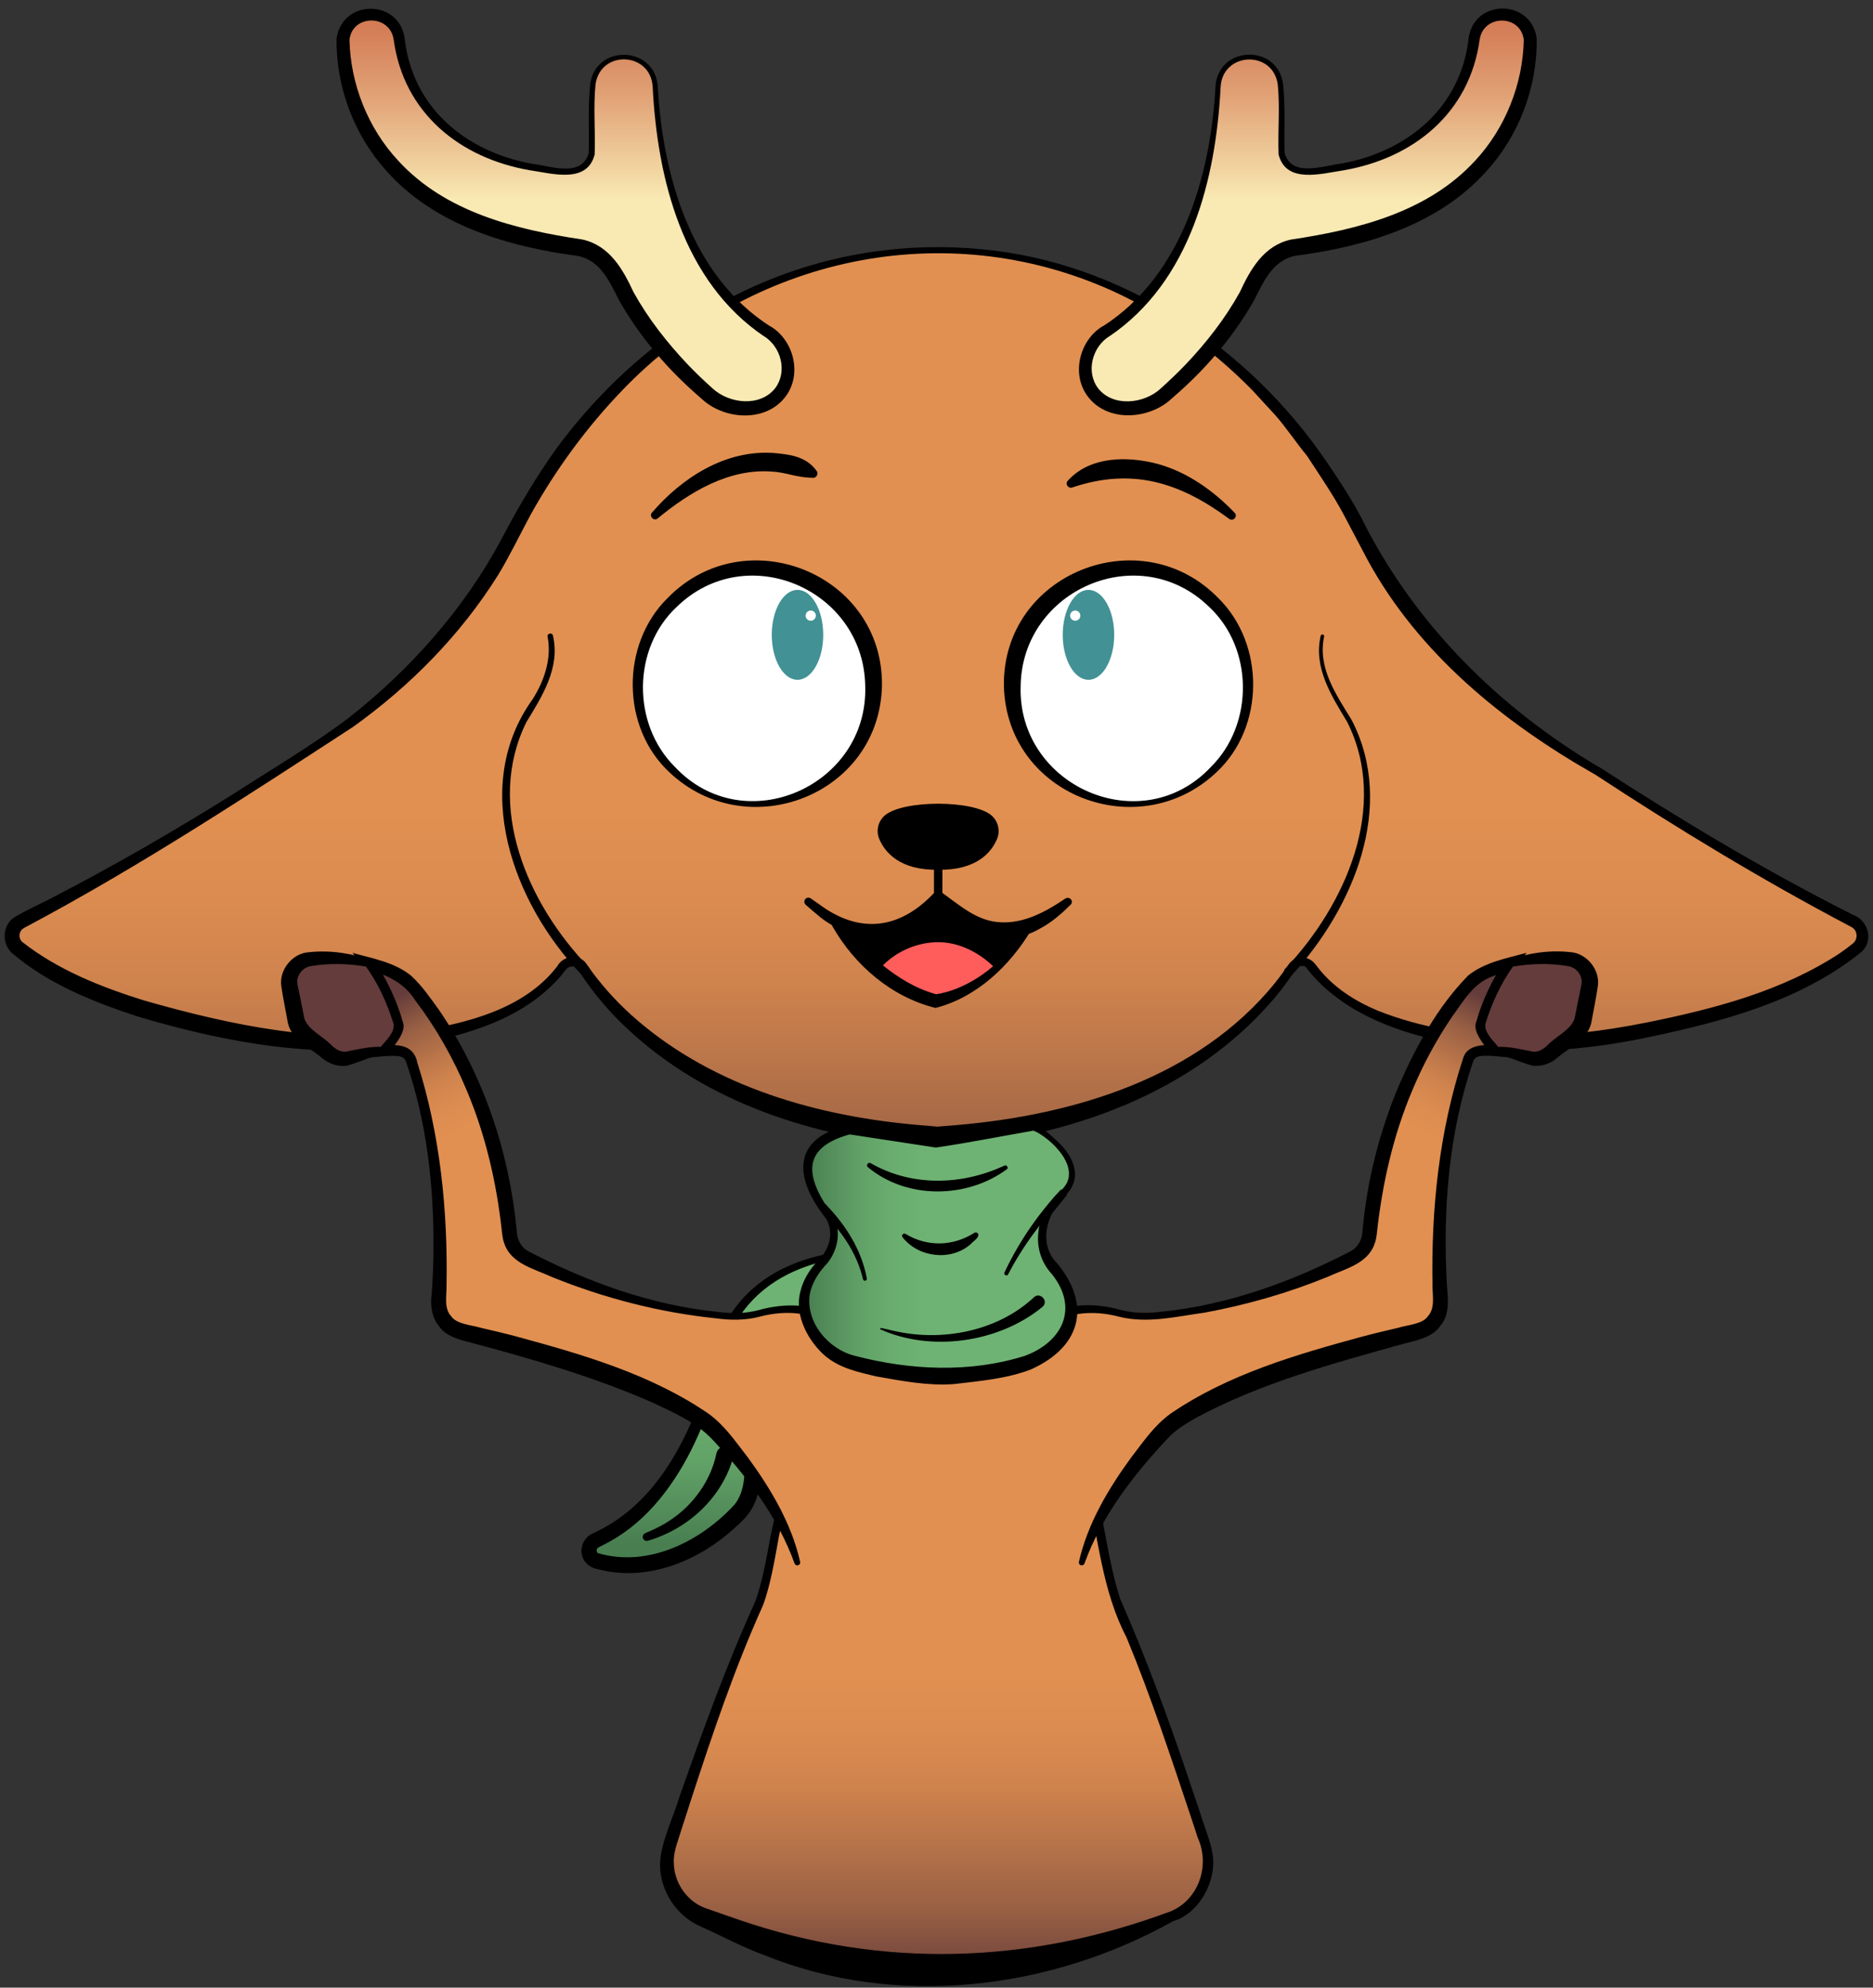 <svg width="198" height="210" viewBox="0 0 198 210" fill="none" xmlns="http://www.w3.org/2000/svg">
<rect x="0" y="0" width="198" height="210" fill="#333333" stroke="none"/>
<path d="M99.865 132.904C95.205 132.054 82.185 130.614 77.105 139.914C76.655 140.744 76.355 141.654 76.155 142.584C75.355 146.344 72.045 158.784 62.985 162.744C61.985 163.184 62.055 164.644 63.105 164.934C66.285 165.794 71.685 165.914 77.705 160.224C78.815 159.174 79.465 157.714 79.525 156.174C79.575 154.854 79.685 153.184 79.935 151.874C80.085 151.064 81.215 150.934 81.555 151.684C81.935 152.544 82.315 153.654 82.425 154.854C82.475 155.384 82.965 155.754 83.475 155.634C84.825 155.314 87.105 154.064 87.655 149.314C87.795 148.064 88.125 146.844 88.685 145.724C89.695 143.734 91.695 141.124 95.585 139.764C96.645 139.394 97.755 139.164 98.875 139.054C100.425 138.904 104.055 138.244 102.975 135.414C102.475 134.094 101.255 133.164 99.865 132.904Z" fill="url(#paint0_linear_755_2759)"/>
<path d="M99.785 133.344C92.155 131.704 82.055 132.334 77.735 139.794C76.685 141.394 76.605 143.354 76.065 145.164C75.405 147.674 74.525 150.134 73.415 152.494C71.455 156.624 68.555 160.614 64.465 162.864C63.915 163.184 63.065 163.544 63.135 163.614C63.025 163.784 63.085 164.064 63.245 164.104C68.535 165.644 74.115 162.844 77.675 158.934C79.395 156.704 78.245 153.634 79.325 151.114C79.935 150.094 81.535 150.064 82.185 151.084C82.815 152.254 83.085 153.544 83.265 154.834C84.495 154.574 85.415 153.644 86.005 152.454C87.105 150.204 86.795 147.304 88.195 145.094C89.495 142.704 91.615 140.784 94.075 139.694C95.845 138.834 97.915 138.564 99.815 138.344C100.835 138.134 102.185 137.794 102.575 136.794C102.975 135.194 101.345 133.584 99.785 133.324V133.344ZM99.945 132.454C102.035 132.794 104.135 134.844 103.545 137.134C102.995 138.664 101.395 139.124 100.025 139.444C98.115 139.724 96.315 139.954 94.595 140.824C91.305 142.384 88.795 145.534 88.405 149.184C88.195 152.174 86.575 156.414 82.955 156.444C82.075 156.314 81.555 155.404 81.555 154.644C81.445 153.924 81.245 153.204 80.975 152.524L80.805 152.114C80.765 152.014 80.755 152.024 80.775 152.034C80.795 152.044 80.775 152.034 80.765 152.044C80.765 152.044 80.765 152.044 80.775 152.034C80.205 154.604 80.895 157.694 79.075 159.984C78.715 160.514 78.075 161.054 77.605 161.484C73.915 164.854 68.685 167.044 63.625 165.894L63.125 165.774C62.355 165.644 61.665 165.044 61.515 164.274C61.295 163.354 61.825 162.354 62.705 161.994C62.815 161.934 63.585 161.554 63.725 161.484C69.875 158.164 73.075 151.324 75.045 144.874C75.635 143.024 75.815 140.964 76.945 139.324C81.615 131.534 91.935 131.294 99.955 132.454H99.945Z" fill="black"/>
<path d="M93.935 136.654C88.705 137.624 82.675 140.034 80.705 145.394C80.365 146.304 78.965 145.784 79.305 144.874C80.435 141.994 82.785 139.814 85.455 138.404C88.075 137.034 90.895 136.204 93.825 135.804C94.065 135.774 94.275 135.944 94.305 136.174C94.335 136.414 94.165 136.624 93.925 136.654H93.935Z" fill="black"/>
<path d="M77.505 153.994C76.285 158.304 72.715 161.534 68.505 162.784C68.275 162.854 68.035 162.734 67.965 162.514C67.895 162.304 68.005 162.074 68.205 161.984C69.135 161.594 70.055 161.164 70.875 160.594C73.275 159.024 75.165 156.384 75.725 153.584C75.985 152.364 77.815 152.774 77.505 153.994Z" fill="black"/>
<path d="M123.785 202.534C126.845 201.334 128.435 197.944 127.415 194.824C124.235 185.134 120.895 175.544 118.715 170.904C117.965 169.304 117.435 167.624 117.115 165.914C115.875 159.264 112.695 143.374 110.345 141.524L99.165 141.574L87.985 141.524C85.625 143.374 82.455 159.254 81.215 165.914C80.895 167.624 80.365 169.304 79.615 170.904C77.265 175.894 73.935 185.414 70.815 194.894C69.795 197.994 71.355 201.344 74.365 202.574L77.995 204.054C91.195 209.434 105.955 209.534 119.225 204.324L123.775 202.534H123.785Z" fill="url(#paint1_linear_755_2759)"/>
<path d="M123.575 202.014C126.665 200.844 127.975 197.154 126.625 194.184L125.985 192.234C123.835 185.814 121.665 179.224 119.085 172.994C116.495 168.054 116.105 162.464 114.855 157.124C113.985 153.144 113.075 149.154 111.775 145.284C111.395 144.154 110.875 142.694 109.985 141.974L110.335 142.094C108.475 142.274 106.615 142.564 104.745 142.644C101.005 142.914 97.285 142.004 93.565 141.924C91.705 141.944 89.835 141.924 87.975 141.924L88.225 141.844C87.495 142.624 87.035 143.824 86.655 144.864C85.435 148.274 84.615 151.824 83.805 155.354C83.275 157.724 82.785 160.094 82.315 162.474C81.925 164.634 81.425 167.614 80.645 169.634C77.635 176.324 75.325 183.164 73.065 190.114L71.945 193.584C71.615 194.694 71.155 195.734 71.235 196.894C71.285 199.054 72.775 201.044 74.755 201.664L78.205 202.864C93.345 208.034 108.755 207.494 123.575 202.004V202.014ZM123.965 203.004C110.955 210.264 94.715 212.224 80.735 206.544C78.685 205.814 76.005 204.404 74.015 203.514C71.425 202.374 69.735 199.654 69.775 196.934C69.815 194.724 71.245 191.844 71.865 189.734C74.285 182.864 76.775 175.954 79.785 169.334C80.555 167.394 81.065 164.404 81.455 162.324C82.875 155.784 84.005 149.084 86.615 142.874C86.905 142.284 87.255 141.664 87.825 141.144C89.735 141.164 91.655 141.154 93.565 141.204C97.285 141.174 101.005 140.264 104.735 140.484C106.685 140.544 108.635 140.844 110.585 140.994C111.695 142.234 111.985 143.594 112.605 145.004C113.935 148.904 114.865 152.924 115.765 156.934C116.745 160.874 117.165 165.014 118.395 168.874C121.145 175.134 123.515 181.554 125.685 188.024L126.995 191.914C127.335 193.084 128.025 194.674 128.195 195.934C128.635 198.834 126.685 202.254 123.935 203.004H123.965Z" fill="black"/>
<path d="M168.765 81.394C167.775 80.744 166.775 80.114 165.765 79.504C151.335 70.784 145.095 58.514 145.095 58.514C129.845 26.834 103.825 26.354 99.615 26.494C99.255 26.504 98.895 26.504 98.535 26.494C94.325 26.354 68.315 26.834 53.055 58.514C53.055 58.514 46.815 70.784 32.385 79.504C31.375 80.114 30.375 80.744 29.385 81.394C25.155 84.164 13.705 91.514 2.185 97.374C1.115 97.914 0.945 99.374 1.865 100.144C4.785 102.614 12.125 107.084 28.655 109.614C33.925 110.424 39.305 110.454 44.555 109.554C50.065 108.614 56.305 106.564 59.455 102.144C59.985 101.404 61.075 101.404 61.575 102.164C64.565 106.794 74.505 118.564 99.025 120.124H99.115C123.645 118.564 133.585 106.794 136.565 102.164C137.055 101.404 138.155 101.404 138.685 102.144C141.835 106.564 148.075 108.614 153.585 109.554C159.095 110.494 164.215 110.414 169.485 109.614C186.015 107.084 193.355 102.614 196.275 100.144C197.195 99.374 197.025 97.914 195.955 97.374C184.445 91.514 172.985 84.164 168.755 81.394H168.765Z" fill="url(#paint2_linear_755_2759)"/>
<path d="M168.515 81.774C158.885 76.294 149.945 69.024 144.565 59.144C144.005 58.074 142.545 55.324 142.005 54.294C141.025 52.434 139.305 49.894 138.155 48.144C137.035 46.794 135.965 45.164 134.805 43.854L132.345 41.184C128.105 36.884 123.125 33.254 117.615 30.744C99.765 22.674 79.275 27.194 65.805 41.214C62.035 45.124 58.785 49.564 56.135 54.304C55.095 56.224 53.785 58.924 52.635 60.784C48.685 67.084 43.375 72.464 37.345 76.784C26.015 84.154 14.775 91.534 2.855 97.874C2.645 98.004 2.425 98.074 2.295 98.234C1.955 98.594 1.985 99.244 2.385 99.544C6.115 102.474 10.705 104.294 15.235 105.704C24.445 108.334 34.195 110.394 43.805 109.004C49.245 108.134 55.395 106.664 58.905 102.094C59.485 100.984 61.225 100.674 62.005 101.854C62.365 102.364 62.695 102.844 63.075 103.314C64.545 105.204 66.265 106.914 68.125 108.424C76.555 115.294 87.545 118.184 98.235 118.954L99.085 119.034L99.945 118.964C112.355 118.074 125.575 114.414 134.025 104.754C134.825 103.844 135.535 102.904 136.235 101.884C136.705 101.174 137.725 100.964 138.445 101.364C138.815 101.534 139.095 101.934 139.245 102.124C140.855 104.254 143.175 105.744 145.655 106.784C154.705 110.354 164.745 109.914 174.165 108.014C181.235 106.584 188.415 104.704 194.475 100.724C194.965 100.384 195.445 100.034 195.895 99.664C196.345 99.304 196.395 98.554 195.975 98.134C195.825 97.964 195.595 97.884 195.365 97.754C186.145 92.894 177.235 87.484 168.535 81.774H168.515ZM169.015 81.014C177.725 86.654 186.635 92.004 195.905 96.664C197.495 97.234 198.145 99.444 196.705 100.634C190.365 105.724 182.245 107.904 174.445 109.544C167.195 111.104 159.605 111.634 152.325 109.984C146.985 108.864 141.395 106.614 138.025 102.154C137.665 101.954 137.185 102.064 136.975 102.404C136.315 103.424 135.575 104.454 134.775 105.394C126.245 115.494 112.935 120.184 100.045 121.154C99.445 121.244 98.705 121.254 98.105 121.164C87.015 120.354 75.665 116.954 67.195 109.484C64.855 107.444 62.765 105.074 61.105 102.444C60.925 102.134 60.485 102.014 60.145 102.184C59.865 102.274 59.465 102.964 59.035 103.394C55.195 107.644 49.435 109.354 43.995 110.334C34.185 112.044 24.125 110.234 14.685 107.434C9.945 105.894 5.225 104.024 1.345 100.764C0.285 99.884 0.195 98.134 1.195 97.174C1.475 96.774 4.905 95.194 5.425 94.894C11.935 91.534 18.285 87.874 24.495 83.994C28.575 81.364 32.835 78.854 36.725 75.954C43.385 70.744 49.115 64.294 53.085 56.824C54.755 53.634 56.755 50.244 58.855 47.344C69.465 32.984 85.665 24.654 103.665 26.324C118.515 27.654 132.015 36.644 140.295 48.874C141.515 50.654 143.225 53.274 144.155 55.194C149.645 66.014 158.495 74.814 168.995 81.024L169.015 81.014Z" fill="black"/>
<path d="M109.925 140.184C112.625 137.694 116.365 138.214 118.305 138.734C119.435 139.034 120.625 139.134 121.795 139.034C131.435 138.274 139.725 134.564 143.065 132.874C144.025 132.394 144.665 131.444 144.765 130.374C146.105 115.714 152.765 106.824 155.065 104.154C155.565 103.574 156.195 103.104 156.895 102.784C157.875 102.334 158.815 102.004 159.715 101.764C157.655 104.504 156.645 108.084 156.645 108.084C156.325 108.694 157.195 109.904 158.205 111.004C157.435 110.944 156.805 110.974 156.345 111.024C155.815 111.084 155.375 111.444 155.195 111.944C151.795 121.804 151.965 132.574 152.265 137.424C152.365 138.954 151.335 140.314 149.845 140.674C126.185 146.354 122.755 151.394 122.755 151.394C122.755 151.394 116.155 158.314 114.335 165.084" fill="url(#paint3_linear_755_2759)"/>
<path d="M109.555 139.774C112.005 137.634 115.525 137.554 118.485 138.404C119.895 138.774 121.325 138.774 122.815 138.584C129.825 137.874 136.565 135.424 142.785 132.194C143.575 131.774 144.015 130.914 144.035 130.034C144.505 124.754 145.835 119.524 147.895 114.654C149.745 110.464 151.965 106.374 155.205 103.064C156.985 101.644 159.275 101.254 161.385 100.664L160.245 102.174C158.895 103.934 157.795 106.454 157.185 108.374C157.445 109.584 158.825 110.754 159.625 111.724C158.635 111.664 157.285 111.434 156.355 111.604C156.055 111.664 155.815 111.864 155.725 112.174C153.125 119.724 152.515 127.834 152.955 135.764C153.075 137.204 153.295 138.874 152.255 140.084C151.465 141.314 149.615 141.644 148.305 141.994C140.835 144.064 133.215 146.144 126.365 149.834C125.315 150.454 124.205 151.104 123.405 152.014C119.805 155.844 116.445 160.184 114.645 165.184C114.585 165.344 114.415 165.424 114.255 165.374C114.105 165.324 114.025 165.164 114.055 165.014C114.975 160.974 117.135 157.344 119.545 154.034C120.965 152.194 121.965 150.674 123.705 149.384C129.785 145.214 136.985 143.124 144.015 141.214C145.295 140.874 146.575 140.574 147.855 140.274C148.705 139.994 150.395 139.914 150.945 139.064C151.735 138.204 151.425 136.914 151.435 135.834C151.285 127.734 152.135 119.544 154.665 111.824C155.095 110.294 157.005 110.354 158.245 110.444L157.765 111.414C157.155 110.734 156.525 110.044 156.145 109.164C156.025 108.844 155.845 108.414 156.105 107.824C156.545 106.114 157.835 103.194 159.185 101.394L159.885 102.424C159.195 102.614 158.515 102.854 157.845 103.134C155.745 103.844 154.695 105.794 153.445 107.504C151.805 109.934 150.405 112.534 149.275 115.254C147.275 119.994 146.125 125.084 145.565 130.194C145.515 130.634 145.455 131.074 145.285 131.484C144.535 133.544 142.135 134.074 140.345 134.904C136.155 136.614 131.785 137.864 127.345 138.684C124.355 139.094 121.315 139.864 118.295 139.114C115.575 138.394 112.355 138.544 110.295 140.604C109.785 141.114 108.965 140.294 109.545 139.784L109.555 139.774Z" fill="black"/>
<path d="M156.645 108.084C156.325 108.694 157.195 109.904 158.205 111.004C159.105 111.074 160.195 111.274 161.455 111.724C162.255 112.004 163.155 111.864 163.825 111.334L166.485 109.214C166.945 108.844 167.255 108.334 167.365 107.754L168.035 104.254C168.305 102.864 167.345 101.544 165.945 101.354C164.405 101.134 162.245 101.104 159.725 101.784C157.665 104.524 156.655 108.104 156.655 108.104L156.645 108.084Z" fill="#643C3B"/>
<path d="M157.015 108.234C156.925 109.164 157.935 110.024 158.495 110.744L158.235 110.614C159.505 110.524 160.845 110.884 162.065 111.114C162.655 111.164 163.165 110.834 163.575 110.444C164.485 109.484 165.975 108.874 166.445 107.654C166.595 106.904 166.895 105.404 167.045 104.664C167.115 104.264 167.265 103.854 167.185 103.464C167.075 102.794 166.525 102.204 165.775 102.074C163.835 101.744 161.815 101.794 159.815 102.144L160.025 102.004C158.655 103.884 157.695 106.004 157.005 108.234H157.015ZM156.285 107.944C156.995 105.654 158.025 103.384 159.475 101.434C161.525 100.694 163.755 100.354 165.985 100.594C167.685 100.694 169.155 102.404 168.915 104.164C168.755 105.334 168.425 106.924 168.215 108.084C167.795 109.864 165.895 110.664 164.635 111.754C163.885 112.394 162.875 112.754 161.895 112.564C160.535 112.174 159.395 111.574 157.995 111.344C157.255 110.394 155.905 109.274 156.295 107.934L156.285 107.944Z" fill="black"/>
<path d="M88.705 140.184C86.005 137.694 82.265 138.214 80.325 138.734C79.195 139.034 78.005 139.134 76.835 139.034C67.195 138.274 58.905 134.564 55.565 132.874C54.605 132.394 53.965 131.444 53.865 130.374C52.525 115.714 45.865 106.824 43.565 104.154C43.065 103.574 42.435 103.104 41.735 102.784C40.755 102.334 39.815 102.004 38.915 101.764C40.975 104.504 41.985 108.084 41.985 108.084C42.305 108.694 41.435 109.904 40.425 111.004C41.195 110.944 41.825 110.974 42.285 111.024C42.815 111.084 43.255 111.444 43.435 111.944C46.835 121.804 46.665 132.574 46.365 137.424C46.265 138.954 47.295 140.314 48.785 140.674C72.445 146.354 75.875 151.394 75.875 151.394C75.875 151.394 82.475 158.314 84.295 165.084" fill="url(#paint4_linear_755_2759)"/>
<path d="M88.335 140.594C86.275 138.534 83.055 138.384 80.335 139.104C78.845 139.504 77.235 139.494 75.765 139.294C69.775 138.684 63.875 137.164 58.285 134.894C56.495 134.064 54.105 133.534 53.345 131.474C53.175 131.064 53.115 130.614 53.065 130.184C52.515 125.074 51.355 119.984 49.355 115.244C47.945 111.854 46.125 108.634 43.905 105.704C42.715 103.804 40.845 102.964 38.755 102.414L39.455 101.384C40.805 103.184 42.085 106.094 42.535 107.824C42.795 108.414 42.605 108.844 42.495 109.164C42.105 110.034 41.485 110.734 40.875 111.414L40.395 110.444C42.025 110.344 43.725 110.304 44.125 112.294C46.535 119.874 47.345 127.894 47.205 135.834C47.225 136.924 46.905 138.214 47.695 139.064C48.245 139.904 49.925 140.014 50.785 140.274C52.065 140.574 53.355 140.874 54.625 141.214C61.655 143.124 68.865 145.214 74.935 149.384C76.675 150.684 77.675 152.204 79.095 154.034C81.515 157.354 83.675 160.984 84.585 165.014C84.625 165.184 84.515 165.344 84.355 165.384C84.205 165.414 84.045 165.334 83.995 165.184C82.195 160.184 78.845 155.844 75.235 152.014C73.505 150.214 71.095 149.184 68.845 148.124C62.895 145.534 56.605 143.684 50.345 142.004C49.045 141.644 47.185 141.334 46.395 140.094C45.635 139.184 45.465 137.844 45.635 136.744C45.745 135.134 45.825 133.484 45.825 131.874C45.865 125.214 45.105 118.494 42.925 112.184C42.825 111.884 42.595 111.684 42.295 111.614C41.365 111.454 39.995 111.664 39.025 111.734C39.825 110.764 41.195 109.584 41.465 108.384C41.195 107.544 40.655 106.074 40.155 105.094C39.435 103.514 38.315 102.034 37.265 100.674C39.385 101.274 41.665 101.644 43.445 103.074C44.655 104.194 45.455 105.394 46.395 106.684C51.105 113.574 53.855 121.754 54.625 130.054C54.645 130.934 55.075 131.794 55.875 132.214C62.095 135.444 68.835 137.894 75.845 138.604C77.325 138.804 78.765 138.794 80.175 138.424C83.125 137.584 86.655 137.654 89.105 139.794C89.635 140.274 88.915 141.134 88.355 140.614L88.335 140.594Z" fill="black"/>
<path d="M41.985 108.084C42.305 108.694 41.435 109.904 40.425 111.004C39.525 111.074 38.435 111.274 37.175 111.724C36.375 112.004 35.475 111.864 34.805 111.334L32.145 109.214C31.685 108.844 31.375 108.334 31.265 107.754L30.595 104.254C30.325 102.864 31.285 101.544 32.685 101.354C34.225 101.134 36.385 101.104 38.905 101.784C40.965 104.524 41.975 108.104 41.975 108.104L41.985 108.084Z" fill="#643C3B"/>
<path d="M42.355 107.944C42.735 109.294 41.385 110.404 40.655 111.354C39.255 111.584 38.115 112.184 36.755 112.574C35.775 112.754 34.765 112.404 34.015 111.764C32.755 110.684 30.855 109.874 30.435 108.094C30.235 106.934 29.895 105.344 29.735 104.174C29.495 102.414 30.965 100.694 32.665 100.604C34.895 100.364 37.125 100.704 39.175 101.444C40.625 103.384 41.655 105.654 42.365 107.954L42.355 107.944ZM41.625 108.234C40.935 106.004 39.975 103.884 38.605 102.004L38.815 102.144C36.815 101.794 34.795 101.744 32.855 102.074C32.105 102.194 31.565 102.794 31.445 103.464C31.365 103.844 31.505 104.264 31.585 104.664C31.735 105.414 32.035 106.914 32.185 107.654C32.655 108.874 34.155 109.484 35.055 110.444C35.465 110.834 35.975 111.164 36.565 111.114C37.785 110.884 39.125 110.524 40.395 110.614L40.135 110.744C40.685 110.044 41.715 109.154 41.615 108.234H41.625Z" fill="black"/>
<path d="M109.335 119.034C109.335 119.034 115.575 122.714 112.455 125.994C112.455 125.994 107.895 129.914 111.575 134.234C111.575 134.234 116.105 139.224 110.375 143.074C109.185 143.874 107.815 144.364 106.405 144.624C104.345 144.994 100.865 145.544 99.025 145.434C99.025 145.434 90.065 144.874 87.745 142.794C87.745 142.794 82.145 138.474 86.945 133.354C86.945 133.354 89.665 130.714 87.025 127.594C87.025 127.594 81.825 121.194 89.905 119.354L99.015 120.764L109.345 119.034H109.335Z" fill="url(#paint5_linear_755_2759)"/>
<path d="M109.415 118.604C109.675 118.704 109.565 118.684 109.615 118.704L109.675 118.754L109.785 118.844C111.375 120.254 113.515 121.664 113.645 124.014C113.665 124.864 113.245 125.674 112.685 126.254C110.855 127.964 109.825 130.774 111.315 132.974C115.405 137.444 114.595 142.164 108.985 144.684C106.365 145.684 103.595 145.904 100.825 146.234C98.055 146.434 95.315 145.894 92.585 145.414C90.695 144.944 88.885 144.604 87.275 143.294C85.505 141.794 83.925 139.014 84.615 136.444C84.915 135.164 85.635 134.084 86.475 133.174C87.685 132.024 88.175 130.274 87.355 128.794C83.905 124.474 83.595 120.204 89.875 118.824C89.955 118.794 98.985 120.294 99.075 120.274C101.745 119.754 106.165 119.114 109.405 118.594L109.415 118.604ZM109.255 119.454C105.805 120.054 102.375 120.744 98.935 121.244L89.825 119.854C84.865 121.224 84.895 124.144 88.075 128.444C89.055 130.184 88.495 132.464 87.145 133.804C86.415 134.644 85.825 135.624 85.615 136.674C85.115 139.614 87.495 142.534 90.365 143.244C96.205 144.774 102.555 145.084 108.385 143.234C112.325 141.744 114.035 138.234 111.245 134.674C108.715 131.964 109.565 127.954 112.225 125.714C114.595 123.454 110.955 120.144 109.255 119.454Z" fill="black"/>
<path d="M95.745 130.374C98.045 131.764 100.755 131.684 103.015 130.244C103.155 130.174 103.335 130.224 103.405 130.364C103.535 130.804 102.845 131.154 102.585 131.474C100.515 133.264 97.095 132.874 95.415 130.724C95.235 130.514 95.525 130.214 95.745 130.374Z" fill="black"/>
<path d="M110.435 127.794L112.115 125.714L112.755 126.294C110.305 128.724 108.165 131.564 106.575 134.634C106.455 134.884 106.065 134.694 106.185 134.444C107.695 131.224 109.725 128.284 112.155 125.674L112.795 126.254L111.115 128.334C110.765 128.774 110.085 128.224 110.445 127.794H110.435Z" fill="black"/>
<path d="M87.315 127.274C89.415 129.444 91.085 132.074 91.635 135.074C91.655 135.184 91.575 135.294 91.465 135.314C91.355 135.334 91.245 135.254 91.225 135.144C90.585 132.344 88.815 129.834 86.745 127.904C86.295 127.524 86.905 126.854 87.325 127.264L87.315 127.274Z" fill="black"/>
<path d="M110.205 138.074C105.545 141.904 98.335 142.854 93.015 140.424C93.035 140.344 93.125 140.294 93.205 140.314C93.925 140.464 94.625 140.664 95.345 140.784C100.185 141.654 105.615 140.474 109.255 137.104C109.895 136.414 110.925 137.444 110.205 138.074Z" fill="black"/>
<path d="M106.425 123.544C102.185 126.664 95.845 126.724 91.755 123.324C91.505 123.134 91.775 122.734 92.045 122.894C96.385 125.394 101.695 125.244 106.165 123.154C106.415 123.014 106.655 123.384 106.425 123.554V123.544Z" fill="black"/>
<path d="M79.875 84.964C86.767 84.964 92.355 79.377 92.355 72.484C92.355 65.592 86.767 60.004 79.875 60.004C72.983 60.004 67.395 65.592 67.395 72.484C67.395 79.377 72.983 84.964 79.875 84.964Z" fill="white"/>
<path d="M93.235 72.484C92.945 84.024 78.995 89.374 70.765 81.594C65.655 76.854 65.595 68.084 70.575 63.184C78.785 54.764 93.415 60.604 93.235 72.484ZM91.465 72.484C91.315 62.274 78.905 56.914 71.525 64.134C66.845 68.504 66.785 76.494 71.335 81.014C78.685 88.864 91.805 83.044 91.465 72.484Z" fill="black"/>
<path d="M84.305 71.824C85.808 71.824 87.025 69.698 87.025 67.074C87.025 64.451 85.808 62.324 84.305 62.324C82.803 62.324 81.585 64.451 81.585 67.074C81.585 69.698 82.803 71.824 84.305 71.824Z" fill="#429195"/>
<path d="M85.705 65.584C86.003 65.584 86.245 65.343 86.245 65.044C86.245 64.746 86.003 64.504 85.705 64.504C85.407 64.504 85.165 64.746 85.165 65.044C85.165 65.343 85.407 65.584 85.705 65.584Z" fill="white"/>
<path d="M119.495 84.964C126.388 84.964 131.975 79.377 131.975 72.484C131.975 65.592 126.388 60.004 119.495 60.004C112.603 60.004 107.015 65.592 107.015 72.484C107.015 79.377 112.603 84.964 119.495 84.964Z" fill="white"/>
<path d="M107.895 72.484C107.555 83.044 120.675 88.874 128.025 81.014C132.575 76.494 132.515 68.504 127.835 64.134C120.455 56.914 108.045 62.274 107.895 72.484ZM106.125 72.484C105.945 60.604 120.575 54.764 128.785 63.184C133.765 68.084 133.705 76.844 128.595 81.594C120.365 89.374 106.415 84.024 106.125 72.484Z" fill="black"/>
<path d="M115.065 71.824C116.567 71.824 117.785 69.698 117.785 67.074C117.785 64.451 116.567 62.324 115.065 62.324C113.563 62.324 112.345 64.451 112.345 67.074C112.345 69.698 113.563 71.824 115.065 71.824Z" fill="#429195"/>
<path d="M113.665 65.584C113.963 65.584 114.205 65.343 114.205 65.044C114.205 64.746 113.963 64.504 113.665 64.504C113.367 64.504 113.125 64.746 113.125 65.044C113.125 65.343 113.367 65.584 113.665 65.584Z" fill="white"/>
<path d="M104.815 86.154C102.895 84.504 95.455 84.504 93.535 86.154C92.815 86.774 92.585 87.784 92.955 88.654C93.525 90.004 95.075 91.964 99.175 91.894C103.275 91.964 104.825 90.004 105.395 88.654C105.765 87.784 105.525 86.774 104.815 86.154Z" fill="black"/>
<path d="M88.575 97.574C89.755 99.624 93.335 104.114 98.935 105.684C98.935 105.684 104.295 104.994 108.775 98.354C109.025 97.974 108.645 97.984 108.185 98.014C106.495 98.134 102.585 98.234 99.375 94.674C99.375 94.674 94.315 100.004 89.235 97.554C88.875 97.384 88.395 97.234 88.585 97.574H88.575Z" fill="black"/>
<path d="M89.125 97.254C91.455 100.804 95.095 103.624 99.145 104.924L98.835 104.904C100.565 104.724 102.425 103.884 103.905 102.874C105.695 101.714 107.205 100.114 108.495 98.384C108.565 98.294 108.655 98.174 108.655 98.154C108.645 98.154 108.695 98.234 108.695 98.214C108.695 98.214 108.635 98.194 108.585 98.194C105.175 98.434 101.625 97.334 99.305 94.734H99.445C96.765 97.344 92.685 99.414 89.005 97.724C88.885 97.714 88.725 97.774 88.665 97.844C88.645 97.864 88.645 97.884 88.665 97.904C88.705 97.904 88.775 97.974 89.005 97.784C89.235 97.514 89.145 97.364 89.145 97.254H89.125ZM88.015 97.894C87.695 97.394 88.165 96.544 88.805 96.904C92.065 99.564 96.805 97.184 99.365 94.544C101.595 97.274 105.195 98.284 108.605 97.824C108.795 97.804 109.115 97.974 109.035 98.234C106.775 102.004 103.295 105.364 98.895 106.494C94.255 105.344 90.365 102.004 88.015 97.894Z" fill="black"/>
<path d="M99.605 91.234V94.644C97.035 99.504 90.865 100.214 86.725 96.914C86.195 96.484 85.685 96.044 85.175 95.594C84.995 95.434 84.975 95.164 85.135 94.984C85.295 94.804 85.565 94.794 85.745 94.944L87.315 96.044C91.535 98.764 95.495 97.834 98.815 94.264L98.745 94.504V91.224C98.745 90.664 99.605 90.654 99.605 91.224V91.234Z" fill="black"/>
<path d="M99.605 91.234V94.514L99.535 94.274C101.505 95.684 103.335 97.364 105.815 97.444C108.275 97.574 110.605 96.304 112.605 94.944C112.805 94.794 113.105 94.844 113.245 95.064C113.355 95.234 113.315 95.464 113.175 95.594C112.195 96.554 111.155 97.474 109.925 98.114C106.195 100.334 100.435 99.004 98.815 94.744L98.745 94.644V94.514V91.234C98.745 90.674 99.605 90.664 99.605 91.234Z" fill="black"/>
<path d="M112.875 50.794C115.255 48.164 119.225 48.184 122.385 49.014C125.535 49.884 128.275 51.844 130.515 54.174C130.895 54.544 130.355 55.144 129.945 54.824C124.735 50.974 119.705 49.374 113.385 51.494C112.965 51.684 112.555 51.144 112.865 50.804L112.875 50.794Z" fill="black"/>
<path d="M85.875 50.474C84.285 50.484 83.045 49.884 81.585 49.824C77.055 49.484 72.925 51.974 69.535 54.764C69.145 55.124 68.565 54.534 68.925 54.154C72.095 50.474 76.655 47.534 81.705 47.854C83.355 47.994 85.215 48.174 86.335 49.764C86.575 50.104 86.255 50.554 85.865 50.484L85.875 50.474Z" fill="black"/>
<path d="M81.095 34.994C77.425 32.674 70.085 25.954 69.265 9.124C69.175 7.374 67.715 5.994 65.965 5.994C64.215 5.994 62.765 7.354 62.665 9.094C62.545 11.024 62.465 13.504 62.615 15.494C62.725 16.984 61.495 18.224 60.005 18.134C54.575 17.804 43.795 15.684 42.195 4.104C41.995 2.624 40.735 1.504 39.235 1.504C37.535 1.504 36.165 2.924 36.245 4.624C36.525 10.624 39.635 23.424 60.605 26.034C62.625 26.284 64.375 27.554 65.235 29.404C66.595 32.304 69.385 36.924 74.795 41.624C76.245 42.884 78.225 43.464 80.085 42.994C81.315 42.684 82.525 41.954 83.075 40.354C83.765 38.344 82.885 36.134 81.095 34.994Z" fill="url(#paint6_linear_755_2759)"/>
<path d="M80.755 35.524C72.195 29.734 69.485 18.914 68.995 9.164C68.775 5.464 63.475 5.244 62.955 8.914C62.705 11.374 62.955 13.844 62.865 16.314C62.075 19.454 58.355 18.324 56.045 17.994C48.605 16.724 42.665 11.924 41.615 4.184C41.235 1.514 37.285 1.474 36.945 4.184C37.035 8.864 38.905 13.554 42.095 16.974C47.075 22.414 54.475 24.244 61.565 25.304C64.435 25.934 65.855 28.454 66.975 30.874C68.525 33.664 70.515 36.204 72.725 38.534C73.535 39.384 74.455 40.254 75.335 41.044C77.105 42.674 80.375 43.024 81.955 41.004C83.255 39.264 82.585 36.644 80.755 35.514V35.524ZM81.425 34.464C83.875 35.904 84.825 39.464 83.085 41.844C81.045 44.634 76.715 44.384 74.305 42.254L73.365 41.424C70.245 38.634 67.535 35.404 65.455 31.744C64.435 29.764 63.505 27.544 61.115 27.044C53.785 26.084 45.995 23.824 40.885 18.094C37.445 14.314 35.485 9.144 35.585 4.034C36.215 -0.116 42.185 -0.116 42.775 4.044C43.585 11.354 49.205 16.004 56.185 17.294C58.145 17.514 61.465 18.824 62.235 16.184C62.305 13.784 62.135 11.304 62.395 8.864C63.015 4.594 69.275 4.844 69.535 9.164C70.055 18.594 73.085 29.144 81.425 34.484V34.464Z" fill="black"/>
<path d="M116.945 34.994C120.615 32.674 127.955 25.954 128.775 9.124C128.865 7.374 130.325 5.994 132.075 5.994C133.825 5.994 135.275 7.354 135.375 9.094C135.495 11.024 135.575 13.504 135.425 15.494C135.315 16.984 136.545 18.224 138.035 18.134C143.465 17.804 154.245 15.684 155.845 4.104C156.045 2.624 157.305 1.504 158.805 1.504C160.505 1.504 161.875 2.924 161.795 4.624C161.515 10.624 158.405 23.424 137.435 26.034C135.415 26.284 133.665 27.554 132.805 29.404C131.445 32.304 128.655 36.924 123.245 41.624C121.795 42.884 119.815 43.464 117.955 42.994C116.725 42.684 115.515 41.954 114.965 40.354C114.275 38.344 115.155 36.134 116.945 34.994Z" fill="url(#paint7_linear_755_2759)"/>
<path d="M116.605 34.464C124.945 29.114 127.975 18.574 128.495 9.144C128.755 4.834 135.005 4.574 135.635 8.844C135.895 11.284 135.735 13.764 135.795 16.164C136.565 18.804 139.885 17.494 141.845 17.274C148.825 15.994 154.445 11.334 155.255 4.024C155.825 -0.126 161.825 -0.146 162.445 4.014C162.545 9.124 160.595 14.304 157.145 18.074C152.035 23.814 144.245 26.074 136.915 27.024C134.525 27.524 133.585 29.744 132.575 31.724C130.495 35.384 127.785 38.614 124.665 41.404L123.725 42.234C121.315 44.364 116.985 44.624 114.945 41.824C113.215 39.454 114.155 35.884 116.605 34.444V34.464ZM117.275 35.524C115.455 36.654 114.775 39.284 116.075 41.014C117.655 43.034 120.925 42.684 122.695 41.054C123.575 40.254 124.485 39.404 125.305 38.544C127.515 36.224 129.505 33.674 131.055 30.884C132.185 28.454 133.595 25.944 136.465 25.314C143.545 24.254 150.945 22.414 155.935 16.984C159.125 13.564 160.995 8.874 161.085 4.194C160.735 1.494 156.815 1.504 156.415 4.194C155.355 11.944 149.425 16.734 141.985 18.004C139.675 18.344 135.945 19.444 135.165 16.324C135.065 13.854 135.325 11.384 135.075 8.924C134.565 5.264 129.255 5.474 129.035 9.174C128.545 18.914 125.835 29.744 117.275 35.534V35.524Z" fill="black"/>
<path d="M139.975 67.264C139.265 70.544 141.255 73.404 142.885 76.064C147.615 85.194 143.035 95.974 136.575 103.014C136.125 103.484 135.405 102.794 135.885 102.324C142.225 95.624 146.885 85.204 142.425 76.294C140.775 73.554 138.825 70.544 139.615 67.174C139.665 66.954 140.025 67.014 139.975 67.254V67.264Z" fill="black"/>
<path d="M58.455 67.164C59.245 70.554 57.305 73.574 55.635 76.314C51.265 85.194 55.795 95.494 62.175 102.124C62.715 102.624 61.915 103.454 61.405 102.904C54.255 95.424 49.685 83.104 56.285 73.904C57.525 71.964 58.345 69.564 57.885 67.274C57.805 66.914 58.375 66.784 58.455 67.154V67.164Z" fill="black"/>
<path d="M98.936 105.044C98.936 105.044 101.845 104.784 104.985 102.084C103.505 100.664 101.415 99.544 99.195 99.544C96.975 99.544 94.835 100.484 93.335 101.994C94.845 103.204 96.665 104.404 98.925 105.034L98.936 105.044Z" fill="#FF5C5C"/>
<defs>
<linearGradient id="paint0_linear_755_2759" x1="82.725" y1="163.224" x2="82.725" y2="122.324" gradientUnits="userSpaceOnUse">
<stop stop-color="#487E50"/>
<stop offset="0.07" stop-color="#518A58"/>
<stop offset="0.21" stop-color="#61A167"/>
<stop offset="0.34" stop-color="#6AAE6F"/>
<stop offset="0.47" stop-color="#6EB373"/>
</linearGradient>
<linearGradient id="paint1_linear_755_2759" x1="99.115" y1="210.224" x2="99.115" y2="138.904" gradientUnits="userSpaceOnUse">
<stop stop-color="#643C3B"/>
<stop offset="0.03" stop-color="#72453D"/>
<stop offset="0.12" stop-color="#996044"/>
<stop offset="0.22" stop-color="#B87449"/>
<stop offset="0.3" stop-color="#CF834D"/>
<stop offset="0.39" stop-color="#DC8C50"/>
<stop offset="0.47" stop-color="#E19051"/>
</linearGradient>
<linearGradient id="paint2_linear_755_2759" x1="99.075" y1="136.664" x2="99.075" y2="27.584" gradientUnits="userSpaceOnUse">
<stop stop-color="#643C3B"/>
<stop offset="0.03" stop-color="#72453D"/>
<stop offset="0.12" stop-color="#996044"/>
<stop offset="0.22" stop-color="#B87449"/>
<stop offset="0.3" stop-color="#CF834D"/>
<stop offset="0.39" stop-color="#DC8C50"/>
<stop offset="0.47" stop-color="#E19051"/>
</linearGradient>
<linearGradient id="paint3_linear_755_2759" x1="150.463" y1="102.012" x2="135.033" y2="131.702" gradientUnits="userSpaceOnUse">
<stop stop-color="#643C3B"/>
<stop offset="0.03" stop-color="#72453D"/>
<stop offset="0.12" stop-color="#996044"/>
<stop offset="0.22" stop-color="#B87449"/>
<stop offset="0.3" stop-color="#CF834D"/>
<stop offset="0.39" stop-color="#DC8C50"/>
<stop offset="0.47" stop-color="#E19051"/>
</linearGradient>
<linearGradient id="paint4_linear_755_2759" x1="48.162" y1="102.009" x2="63.596" y2="131.708" gradientUnits="userSpaceOnUse">
<stop stop-color="#643C3B"/>
<stop offset="0.03" stop-color="#72453D"/>
<stop offset="0.12" stop-color="#996044"/>
<stop offset="0.22" stop-color="#B87449"/>
<stop offset="0.3" stop-color="#CF834D"/>
<stop offset="0.39" stop-color="#DC8C50"/>
<stop offset="0.47" stop-color="#E19051"/>
</linearGradient>
<linearGradient id="paint5_linear_755_2759" x1="84.995" y1="132.234" x2="113.325" y2="132.234" gradientUnits="userSpaceOnUse">
<stop stop-color="#487E50"/>
<stop offset="0.07" stop-color="#518A58"/>
<stop offset="0.21" stop-color="#61A167"/>
<stop offset="0.34" stop-color="#6AAE6F"/>
<stop offset="0.47" stop-color="#6EB373"/>
</linearGradient>
<linearGradient id="paint6_linear_755_2759" x1="59.775" y1="47.364" x2="59.775" y2="0.294" gradientUnits="userSpaceOnUse">
<stop offset="0.56" stop-color="#F9E9B3"/>
<stop offset="0.61" stop-color="#F3D9A5"/>
<stop offset="0.79" stop-color="#E1A276"/>
<stop offset="0.93" stop-color="#D58059"/>
<stop offset="1" stop-color="#D1744E"/>
</linearGradient>
<linearGradient id="paint7_linear_755_2759" x1="138.255" y1="47.364" x2="138.255" y2="0.294" gradientUnits="userSpaceOnUse">
<stop offset="0.56" stop-color="#F9E9B3"/>
<stop offset="0.61" stop-color="#F3D9A5"/>
<stop offset="0.79" stop-color="#E1A276"/>
<stop offset="0.93" stop-color="#D58059"/>
<stop offset="1" stop-color="#D1744E"/>
</linearGradient>
</defs>
</svg>
